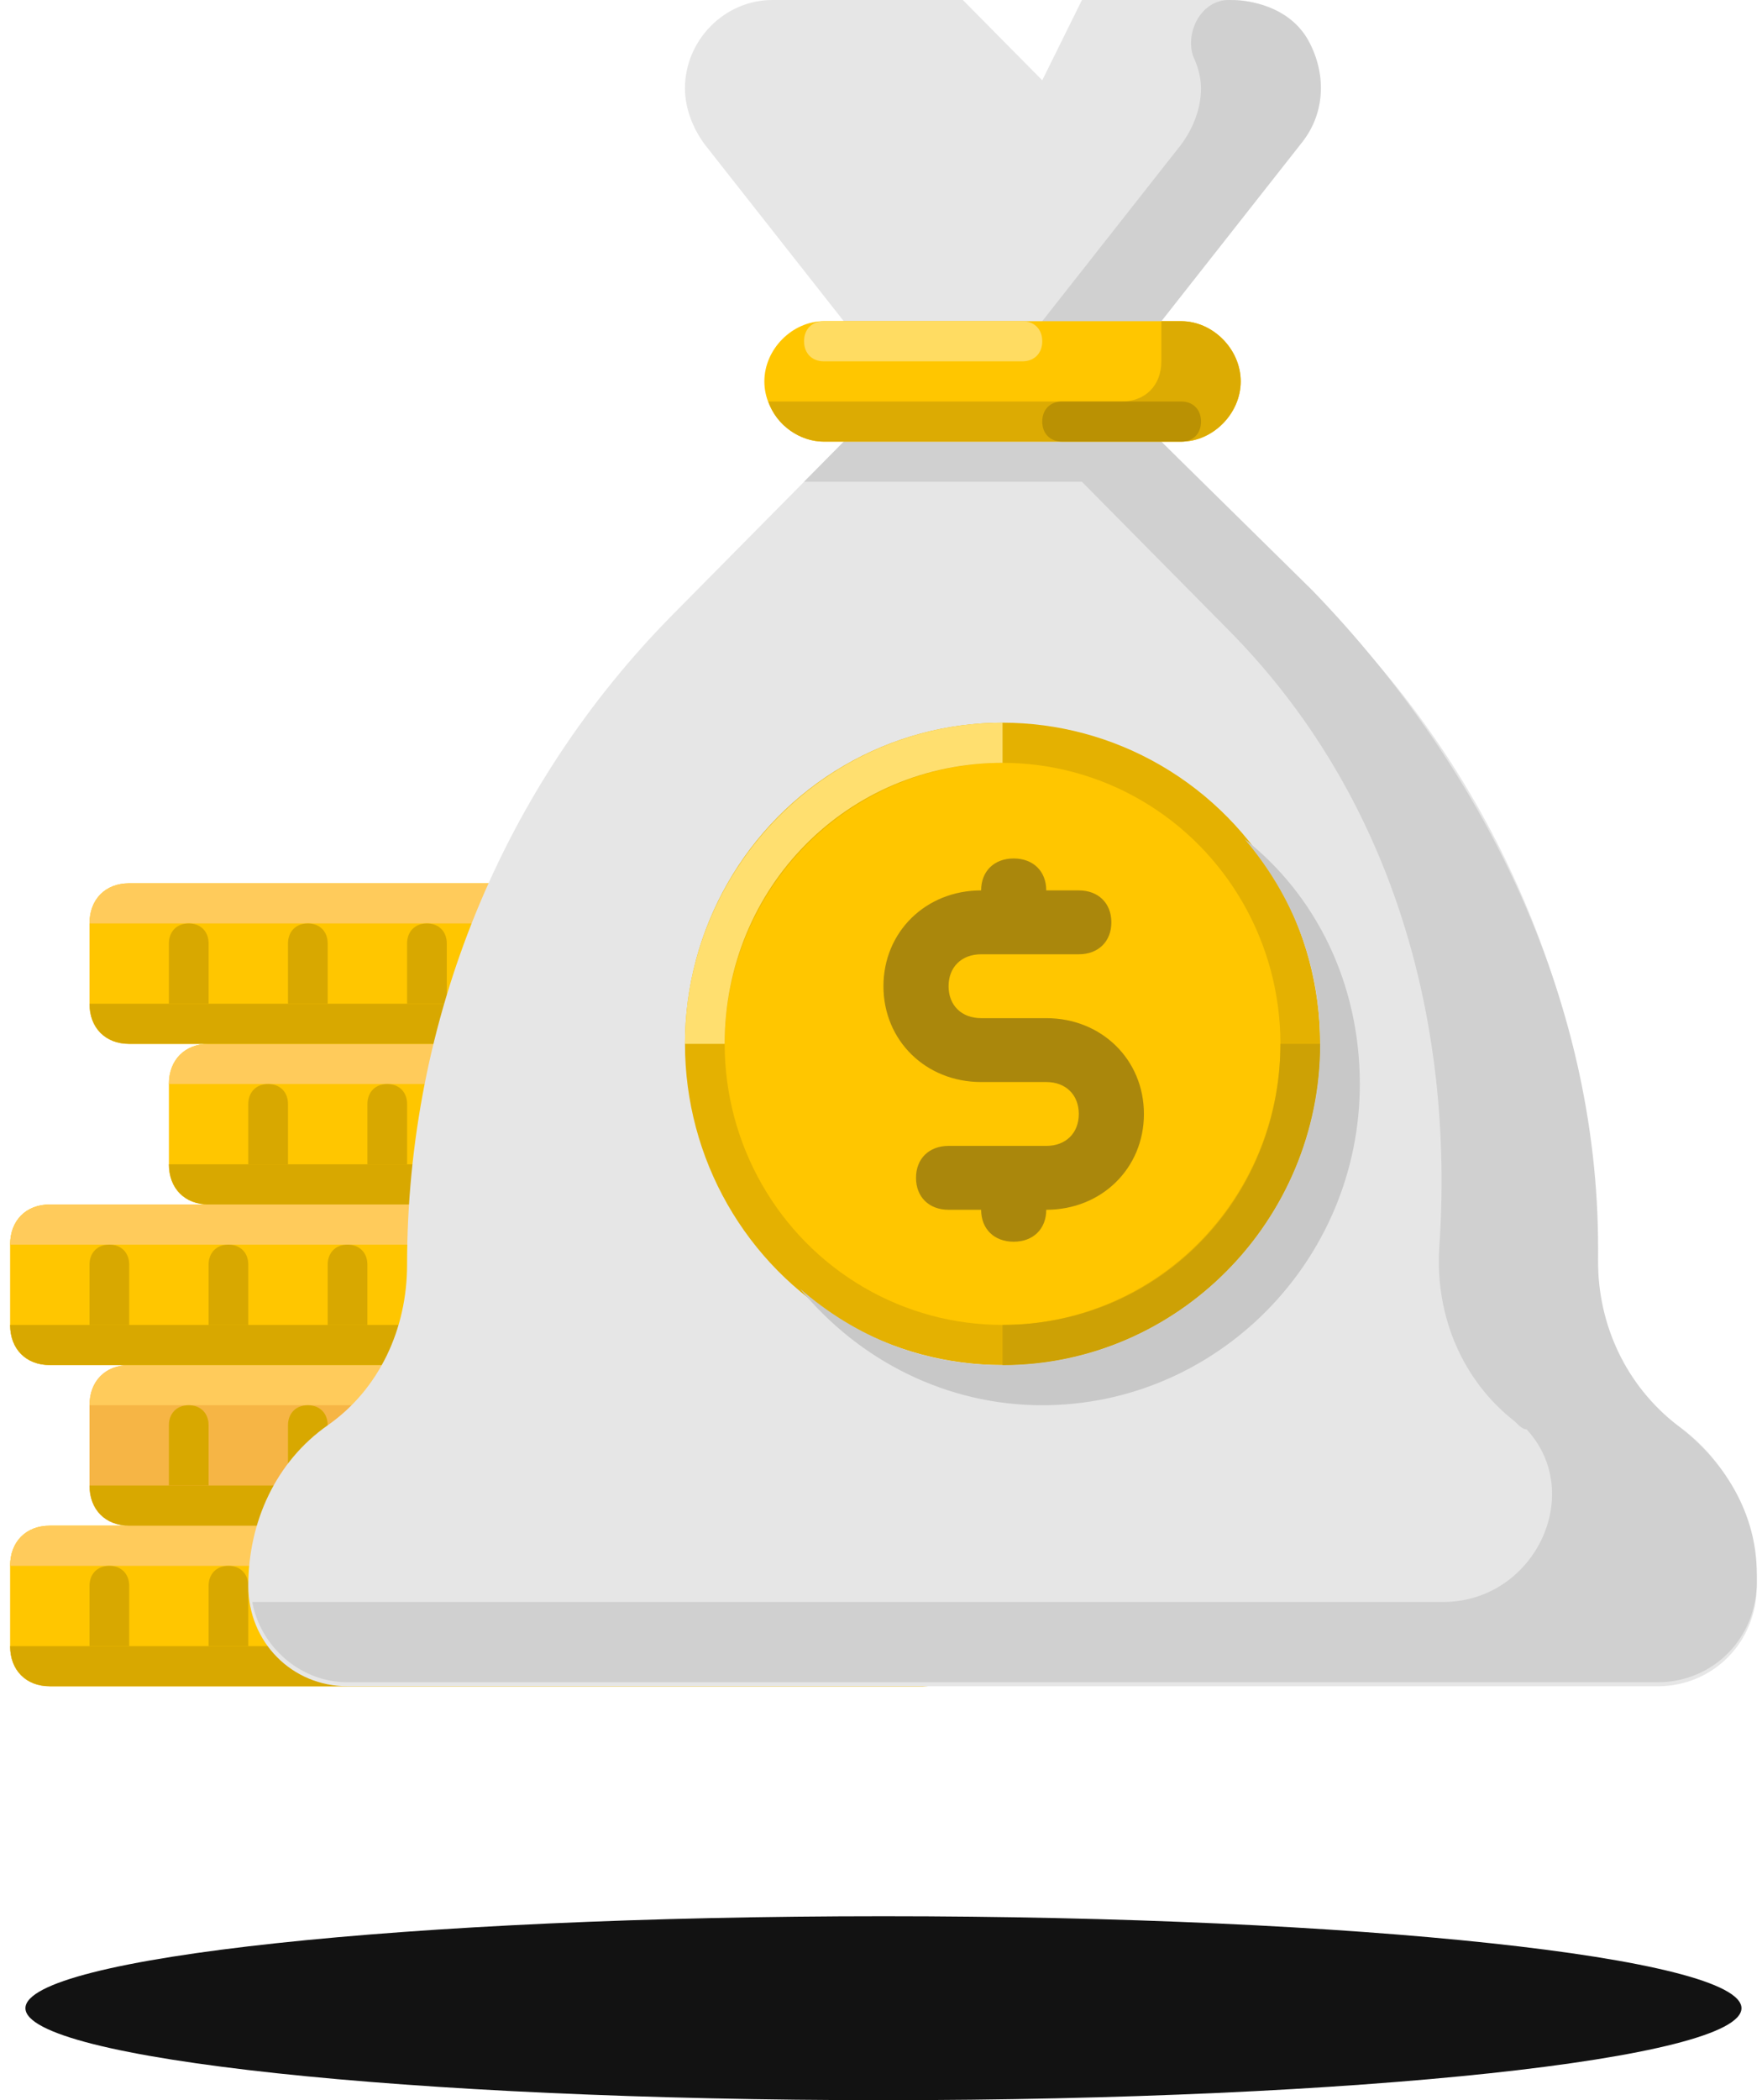 <svg xmlns="http://www.w3.org/2000/svg" width="115" height="137" viewBox="0 0 115 137">
  <g fill="none" fill-rule="evenodd" transform="translate(.66)">
    <g fill-rule="nonzero">
      <path fill="#FFC600" d="M59.591,110 L2.591,110 C1.036,110 0,108.952 0,107.381 L0,102.143 C0,100.571 1.036,99.524 2.591,99.524 L59.591,99.524 C61.145,99.524 62.182,100.571 62.182,102.143 L62.182,107.381 C62.182,108.952 61.145,110 59.591,110 Z"/>
      <path fill="#FFCB5B" d="M49.227,102.143 L0,102.143 L0,102.143 C0,100.571 1.036,99.524 2.591,99.524 L49.227,99.524 L49.227,102.143 Z"/>
      <g transform="translate(0 102.143)">
        <path fill="#D8A800" d="M49.227,0 L49.227,2.619 C49.227,4.191 48.191,5.238 46.636,5.238 L0,5.238 C0,6.81 1.036,7.857 2.591,7.857 L46.636,7.857 L59.591,7.857 C61.145,7.857 62.182,6.809 62.182,5.238 L62.182,0 L49.227,0 L49.227,0 Z"/>
        <path fill="#D8A800" d="M7.773 5.238L7.773 1.309C7.773.524 7.255 0 6.477 0 5.7 0 5.182.524 5.182 1.309L5.182 5.238M15.545 5.238L15.545 1.309C15.545.524 15.027 0 14.25 0 13.473 0 12.955.524 12.955 1.309L12.955 5.238"/>
        <path fill="#F19920" d="M23.318 5.238L23.318 1.309C23.318.524 22.8 0 22.023 0 21.245 0 20.727.524 20.727 1.309L20.727 5.238M31.091 5.238L31.091 1.309C31.091.524 30.573 0 29.795 0 29.018 0 28.5.524 28.5 1.309L28.5 5.238M38.864 5.238L38.864 1.309C38.864.524 38.345 0 37.568 0 36.791 0 36.273.524 36.273 1.309L36.273 5.238M46.636 5.238L46.636 1.309C46.636.524 46.118 0 45.341 0 44.564 0 44.046.524 44.046 1.309L44.046 5.238"/>
      </g>
      <path fill="#F6B545" d="M64.773,99.524 L7.773,99.524 C6.218,99.524 5.182,98.476 5.182,96.905 L5.182,91.667 C5.182,90.095 6.218,89.048 7.773,89.048 L64.773,89.048 C66.327,89.048 67.364,90.095 67.364,91.667 L67.364,96.905 C67.364,98.476 66.327,99.524 64.773,99.524 Z"/>
      <path fill="#FFCB5B" d="M54.409,91.667 L5.182,91.667 L5.182,91.667 C5.182,90.095 6.218,89.048 7.773,89.048 L54.409,89.048 L54.409,91.667 Z"/>
      <g transform="translate(5.182 91.666)">
        <path fill="#D8A800" d="M49.227,0 L49.227,2.619 C49.227,4.191 48.191,5.238 46.636,5.238 L0,5.238 C0,6.81 1.036,7.857 2.591,7.857 L46.636,7.857 L59.591,7.857 C61.145,7.857 62.182,6.809 62.182,5.238 L62.182,0 L49.227,0 L49.227,0 Z"/>
        <path fill="#D8A800" d="M7.773 5.238L7.773 1.31C7.773.524 7.255 0 6.477 0 5.7 0 5.182.524 5.182 1.31L5.182 5.238M15.545 5.238L15.545 1.31C15.545.524 15.027 0 14.25 0 13.473 0 12.955.524 12.955 1.31L12.955 5.238"/>
        <path fill="#F19920" d="M23.318 5.238L23.318 1.31C23.318.524 22.8 0 22.023 0 21.245 0 20.727.524 20.727 1.31L20.727 5.238M31.091 5.238L31.091 1.31C31.091.524 30.573 0 29.795 0 29.018 0 28.5.524 28.5 1.31L28.5 5.238M38.864 5.238L38.864 1.31C38.864.524 38.345 0 37.568 0 36.791 0 36.273.524 36.273 1.31L36.273 5.238M46.636 5.238L46.636 1.31C46.636.524 46.118 0 45.341 0 44.564 0 44.045.524 44.045 1.31L44.045 5.238"/>
      </g>
      <path fill="#FFC600" d="M69.955,78.571 L12.955,78.571 C11.4,78.571 10.364,77.524 10.364,75.952 L10.364,70.714 C10.364,69.143 11.4,68.095 12.955,68.095 L69.955,68.095 C71.509,68.095 72.545,69.143 72.545,70.714 L72.545,75.952 C72.545,77.524 71.509,78.571 69.955,78.571 Z"/>
      <path fill="#FFCB5B" d="M59.591,70.714 L10.364,70.714 L10.364,70.714 C10.364,69.143 11.4,68.095 12.954,68.095 L59.591,68.095 L59.591,70.714 Z"/>
      <g transform="translate(10.364 70.714)">
        <path fill="#D8A800" d="M49.227,0 L49.227,2.619 C49.227,4.191 48.191,5.238 46.636,5.238 L0,5.238 C0,6.81 1.036,7.857 2.591,7.857 L46.636,7.857 L59.591,7.857 C61.146,7.857 62.182,6.809 62.182,5.238 L62.182,0 L49.227,0 L49.227,0 Z"/>
        <path fill="#D8A800" d="M7.773 5.238L7.773 1.31C7.773.524 7.255 0 6.478 0 5.7 0 5.182.524 5.182 1.31L5.182 5.238M15.546 5.238L15.546 1.31C15.546.524 15.028 0 14.25 0 13.473 0 12.955.524 12.955 1.31L12.955 5.238"/>
        <path fill="#F19920" d="M23.318 5.238L23.318 1.31C23.318.524 22.8 0 22.023 0 21.246 0 20.728.524 20.728 1.31L20.728 5.238M31.091 5.238L31.091 1.31C31.091.524 30.573 0 29.796 0 29.018 0 28.5.524 28.5 1.31L28.5 5.238M38.864 5.238L38.864 1.31C38.864.524 38.346 0 37.568 0 36.791 0 36.273.524 36.273 1.31L36.273 5.238M46.636 5.238L46.636 1.31C46.636.524 46.118 0 45.341 0 44.564 0 44.046.524 44.046 1.31L44.046 5.238"/>
      </g>
      <path fill="#FFC600" d="M64.773,68.095 L7.773,68.095 C6.218,68.095 5.182,67.048 5.182,65.476 L5.182,60.238 C5.182,58.667 6.218,57.619 7.773,57.619 L64.773,57.619 C66.327,57.619 67.364,58.667 67.364,60.238 L67.364,65.476 C67.364,67.048 66.327,68.095 64.773,68.095 Z"/>
      <path fill="#FFCB5B" d="M54.409,60.238 L5.182,60.238 L5.182,60.238 C5.182,58.667 6.218,57.619 7.773,57.619 L54.409,57.619 L54.409,60.238 Z"/>
      <g transform="translate(5.182 60.238)">
        <path fill="#D8A800" d="M49.227,0 L49.227,2.619 C49.227,4.191 48.191,5.238 46.636,5.238 L0,5.238 C0,6.81 1.036,7.857 2.591,7.857 L46.636,7.857 L59.591,7.857 C61.145,7.857 62.182,6.809 62.182,5.238 L62.182,0 L49.227,0 L49.227,0 Z"/>
        <path fill="#D8A800" d="M7.773 5.238L7.773 1.309C7.773.524 7.255 0 6.477 0 5.7 0 5.182.524 5.182 1.309L5.182 5.238M15.545 5.238L15.545 1.309C15.545.524 15.027 0 14.25 0 13.473 0 12.955.524 12.955 1.309L12.955 5.238M23.318 5.238L23.318 1.309C23.318.524 22.8 0 22.023 0 21.245 0 20.727.524 20.727 1.309L20.727 5.238"/>
        <path fill="#F19920" d="M31.091 5.238L31.091 1.309C31.091.524 30.573 0 29.795 0 29.018 0 28.5.524 28.5 1.309L28.5 5.238M38.864 5.238L38.864 1.309C38.864.524 38.345 0 37.568 0 36.791 0 36.273.524 36.273 1.309L36.273 5.238M46.636 5.238L46.636 1.309C46.636.524 46.118 0 45.341 0 44.564 0 44.045.524 44.045 1.309L44.045 5.238"/>
      </g>
      <path fill="#FFC600" d="M59.591,89.048 L2.591,89.048 C1.036,89.048 0,88 0,86.428 L0,81.19 C0,79.619 1.036,78.571 2.591,78.571 L59.591,78.571 C61.145,78.571 62.182,79.619 62.182,81.19 L62.182,86.428 C62.182,88 61.145,89.048 59.591,89.048 Z"/>
      <path fill="#FFCB5B" d="M49.227,81.191 L0,81.191 L0,81.191 C0,79.619 1.036,78.572 2.591,78.572 L49.227,78.572 L49.227,81.191 Z"/>
      <g transform="translate(0 81.19)">
        <path fill="#D8A800" d="M49.227,0 L49.227,2.619 C49.227,4.191 48.191,5.238 46.636,5.238 L0,5.238 C0,6.81 1.036,7.857 2.591,7.857 L46.636,7.857 L59.591,7.857 C61.145,7.857 62.182,6.809 62.182,5.238 L62.182,0 L49.227,0 L49.227,0 Z"/>
        <path fill="#D8A800" d="M7.773 5.238L7.773 1.309C7.773.524 7.255 1.42108547e-14 6.477 1.42108547e-14 5.7 1.42108547e-14 5.182.524 5.182 1.309L5.182 5.238M15.545 5.238L15.545 1.309C15.545.524 15.027 1.42108547e-14 14.25 1.42108547e-14 13.473 1.42108547e-14 12.955.524 12.955 1.309L12.955 5.238M23.318 5.238L23.318 1.309C23.318.524 22.8 1.42108547e-14 22.023 1.42108547e-14 21.245 1.42108547e-14 20.727.524 20.727 1.309L20.727 5.238"/>
        <path fill="#F19920" d="M31.091 5.238L31.091 1.309C31.091.524 30.573 1.42108547e-14 29.795 1.42108547e-14 29.018 1.42108547e-14 28.5.524 28.5 1.309L28.5 5.238M38.864 5.238L38.864 1.309C38.864.524 38.345 1.42108547e-14 37.568 1.42108547e-14 36.791 1.42108547e-14 36.273.524 36.273 1.309L36.273 5.238M46.636 5.238L46.636 1.309C46.636.524 46.118 1.42108547e-14 45.341 1.42108547e-14 44.564 1.42108547e-14 44.046.524 44.046 1.309L44.046 5.238"/>
      </g>
      <path fill="#E6E6E6" d="M108.818,92.976 C105.45,90.619 103.636,86.69 103.636,82.5 C103.636,66.524 97.418,51.333 86.277,40.072 L75.136,28.81 L75.136,20.953 L84.204,9.429 C84.982,8.381 85.5,7.072 85.5,5.762 C85.5,2.619 82.909,0 79.8,0 L69.955,0 L67.364,5.238 L62.182,0 L49.745,0 C46.636,0 44.045,2.619 44.045,5.762 C44.045,7.071 44.564,8.381 45.341,9.429 L54.409,20.952 L54.409,28.809 L43.268,40.071 C32.127,51.333 25.909,66.524 25.909,82.5 L25.909,82.5 C25.909,86.69 24.095,90.619 20.727,92.976 C17.359,95.333 15.545,99.261 15.545,103.452 L15.545,103.452 C15.545,107.119 18.395,110 22.022,110 L107.522,110 C111.15,110 114,107.119 114,103.452 L114,103.452 C114,99.262 112.186,95.333 108.818,92.976 Z"/>
      <path fill="#D0D0D0" d="M108.818,92.976 C105.45,90.357 103.636,86.428 103.636,82.238 C103.895,65.738 96.382,50.286 84.982,38.5 L75.136,28.809 L75.136,20.952 L84.204,9.429 C85.759,7.595 86.018,4.976 84.722,2.619 C83.686,0.786 81.613,0 79.541,0 C77.727,0 76.691,2.095 77.209,3.667 C77.468,4.19 77.727,4.976 77.727,5.762 C77.727,7.071 77.209,8.381 76.431,9.429 L67.363,20.952 L67.363,28.809 L54.409,28.809 L51.818,31.428 L69.954,31.428 L79.541,41.119 C90.164,51.857 94.309,66.524 93.273,81.452 C93.014,85.905 94.827,90.095 98.195,92.714 C98.455,92.976 98.714,93.238 98.973,93.238 C102.859,97.428 99.491,104.5 93.532,104.5 L15.805,104.5 C16.323,107.381 18.914,109.738 22.023,109.738 L97.159,109.738 L103.636,109.738 L107.523,109.738 C111.15,109.738 114,106.857 114,103.19 L114,102.667 C114,98.738 111.927,95.333 108.818,92.976 Z"/>
      <path fill="#FFC600" d="M76.432,28.809 L53.114,28.809 C51.041,28.809 49.227,26.976 49.227,24.881 L49.227,24.881 C49.227,22.786 51.041,20.952 53.114,20.952 L76.432,20.952 C78.504,20.952 80.318,22.785 80.318,24.881 L80.318,24.881 C80.318,26.976 78.505,28.809 76.432,28.809 Z"/>
      <path fill="#FFDC62" d="M53.114,20.952 L66.068,20.952 C66.845,20.952 67.364,21.476 67.364,22.262 L67.364,22.262 C67.364,23.048 66.845,23.571 66.068,23.571 L53.114,23.571 C52.336,23.571 51.818,23.048 51.818,22.262 L51.818,22.262 C51.818,21.476 52.336,20.952 53.114,20.952 Z"/>
      <path fill="#DCAB03" d="M76.432,20.952 L75.136,20.952 L75.136,23.571 C75.136,25.143 74.1,26.19 72.546,26.19 L49.486,26.19 C50.005,27.762 51.559,28.809 53.114,28.809 L76.432,28.809 C78.505,28.809 80.318,26.976 80.318,24.881 C80.318,22.785 78.505,20.952 76.432,20.952 Z"/>
      <path fill="#BA9103" d="M68.659,26.191 L76.432,26.191 C77.209,26.191 77.727,26.714 77.727,27.5 L77.727,27.5 C77.727,28.286 77.209,28.809 76.432,28.809 L68.659,28.809 C67.882,28.809 67.364,28.286 67.364,27.5 L67.364,27.5 C67.364,26.714 67.882,26.191 68.659,26.191 Z"/>
      <ellipse cx="64.773" cy="68.095" fill="#E4B101" rx="20.727" ry="20.952"/>
      <path fill="#C8C8C8" d="M80.577,54.738 C83.686,58.405 85.5,62.857 85.5,68.095 C85.5,79.619 76.173,89.048 64.773,89.048 C59.591,89.048 55.186,87.214 51.559,84.071 C55.446,88.786 61.146,91.667 67.364,91.667 C78.764,91.667 88.091,82.238 88.091,70.714 C88.091,64.167 85.241,58.405 80.577,54.738 Z"/>
      <ellipse cx="64.773" cy="68.095" fill="#FFC600" rx="18.136" ry="18.333"/>
      <path fill="#CDA105" d="M82.909,68.095 C82.909,78.31 74.877,86.429 64.773,86.429 L64.773,89.048 C76.173,89.048 85.5,79.619 85.5,68.095 L82.909,68.095 Z"/>
      <path fill="#FFDF6F" d="M64.773,49.762 L64.773,47.143 C53.373,47.143 44.045,56.571 44.045,68.095 L46.636,68.095 C46.636,57.881 54.668,49.762 64.773,49.762 Z"/>
      <path fill="#AA870C" d="M67.625,66.417 L63.375,66.417 C62.1,66.417 61.25,65.583 61.25,64.333 C61.25,63.083 62.1,62.25 63.375,62.25 L69.75,62.25 C71.025,62.25 71.875,61.416 71.875,60.167 C71.875,58.917 71.025,58.083 69.75,58.083 L67.625,58.083 L67.625,58.083 C67.625,56.833 66.775,56 65.5,56 C64.225,56 63.375,56.833 63.375,58.083 L63.375,58.083 C59.762,58.083 57,60.792 57,64.333 C57,67.875 59.762,70.583 63.375,70.583 L67.625,70.583 C68.9,70.583 69.75,71.417 69.75,72.667 C69.75,73.917 68.9,74.75 67.625,74.75 L61.25,74.75 C59.975,74.75 59.125,75.584 59.125,76.833 C59.125,78.083 59.975,78.917 61.25,78.917 L63.375,78.917 L63.375,78.917 C63.375,80.167 64.225,81 65.5,81 C66.775,81 67.625,80.167 67.625,78.917 L67.625,78.917 C71.238,78.917 74,76.208 74,72.667 C74,69.125 71.238,66.417 67.625,66.417 Z"/>
    </g>
    <path fill="#121212" d="M57,137 C26.072,137 1,134.314 1,131 C1,127.686 26.072,125 57,125 C87.928,125 113,127.686 113,131 C113,134.314 87.928,137 57,137"/>
  </g>
</svg>
